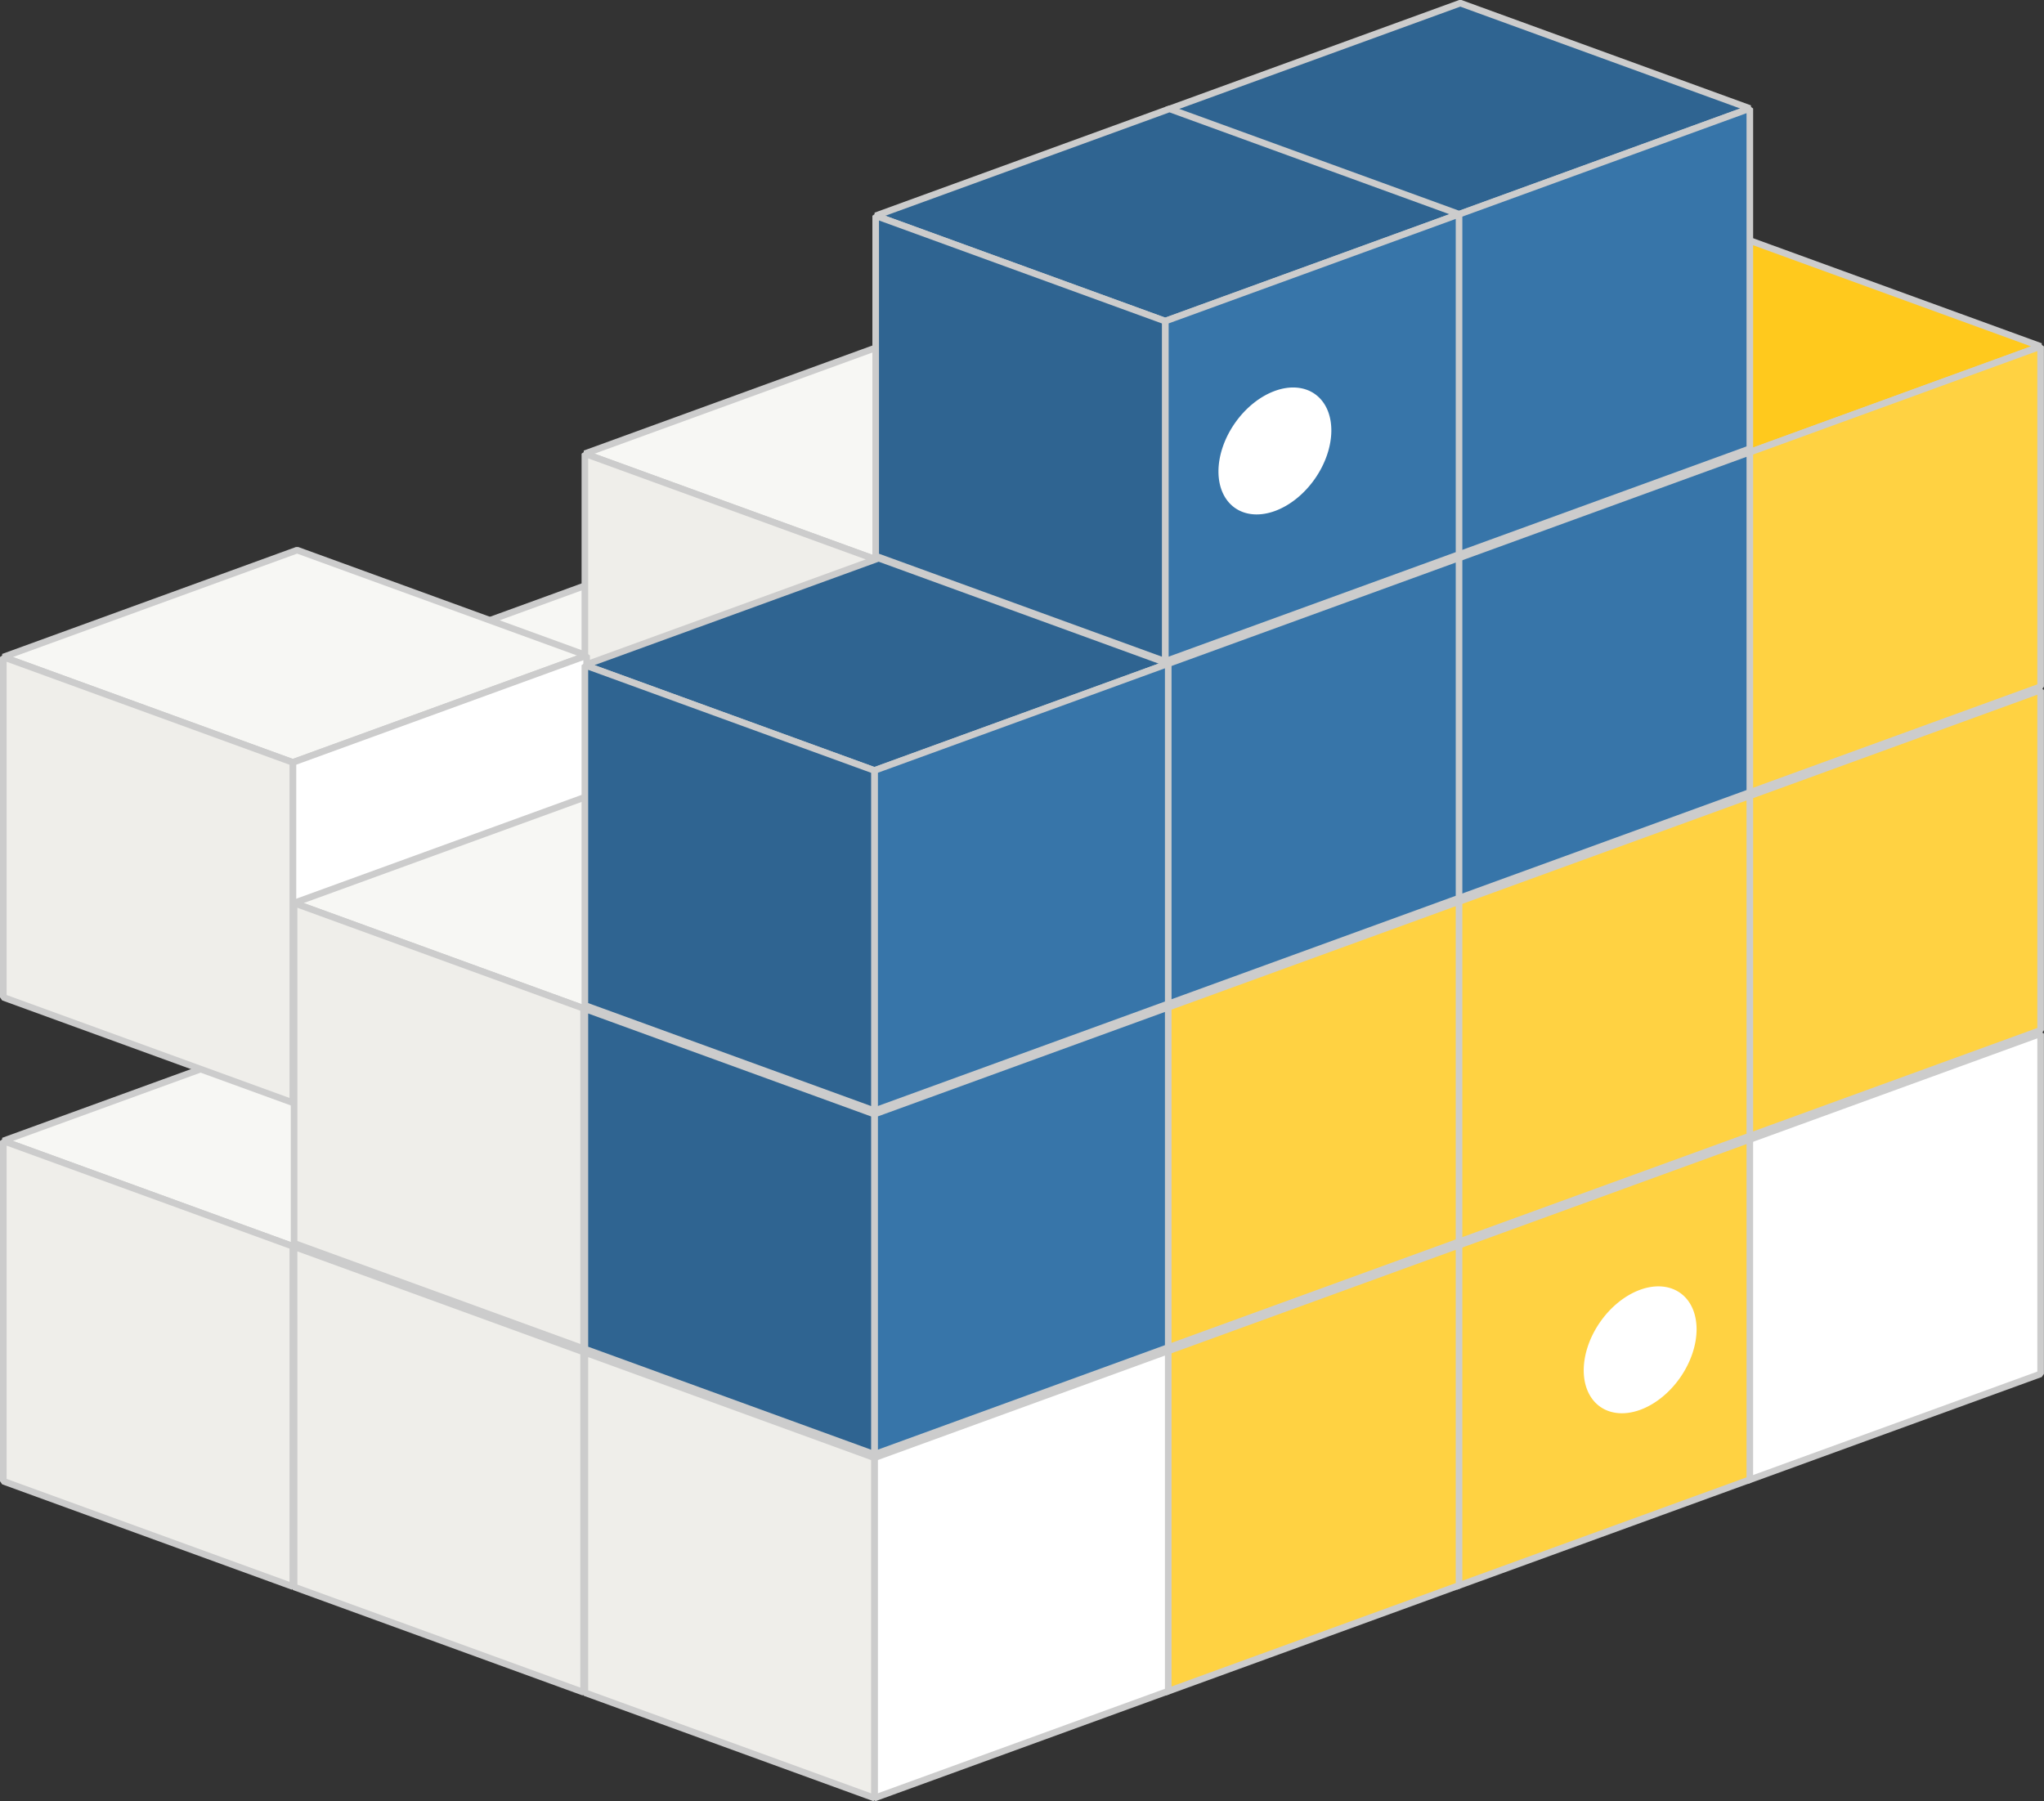 <?xml version="1.0" encoding="UTF-8" standalone="no"?>
<!-- Created with Inkscape (http://www.inkscape.org/) -->

<svg
   width="955.507"
   height="842.091"
   version="1.1"
   viewBox="0 0 955.507 842.091"
   xml:space="preserve"
   id="svg3"
   sodipodi:docname="pypi_icon.svg"
   inkscape:version="1.3.2 (091e20ef0f, 2023-11-25, custom)"
   xmlns:inkscape="http://www.inkscape.org/namespaces/inkscape"
   xmlns:sodipodi="http://sodipodi.sourceforge.net/DTD/sodipodi-0.dtd"
   xmlns="http://www.w3.org/2000/svg"
   xmlns:svg="http://www.w3.org/2000/svg"><rect x="0" y="0" width="955.507" height="842.091" fill="#333333" stroke="none"/><sodipodi:namedview
     id="namedview3"
     pagecolor="#ffffff"
     bordercolor="#cccccc"
     borderopacity="1"
     inkscape:showpageshadow="0"
     inkscape:pageopacity="1"
     inkscape:pagecheckerboard="0"
     inkscape:deskcolor="#d1d1d1"
     inkscape:zoom="0.19218749"
     inkscape:cx="470.89432"
     inkscape:cy="416.26018"
     inkscape:window-width="1536"
     inkscape:window-height="796"
     inkscape:window-x="0"
     inkscape:window-y="0"
     inkscape:window-maximized="1"
     inkscape:current-layer="svg3"
     showgrid="false" /><defs
     id="defs2"><radialGradient
       id="radialGradient2"
       cx="960"
       cy="540"
       r="960"
       gradientTransform="matrix(1,0,0,0.562,0,236.25)"
       gradientUnits="userSpaceOnUse"><stop
         stop-color="#644afa"
         offset="0"
         id="stop1"
         style="stop-color:#5ef258;stop-opacity:1;" /><stop
         stop-color="#34488f"
         offset="1"
         id="stop2"
         style="stop-color:#348f38;stop-opacity:1;" /></radialGradient></defs><g
     id="g3"
     transform="matrix(8.701,0,0,8.701,0.002,-1.3810478e-8)"><path
       d="m 15.8,37.159 15.555,5.662 15.786,-5.746 -15.555,-5.662 z m 15.623,-12.783 15.556,5.662 15.785,-5.746 -15.555,-5.662 z"
       fill="#f7f7f4"
       stroke="#cccccc"
       stroke-width="0.355"
       stroke-linejoin="bevel"
       id="path1" /><path
       d="m 31.423,24.376 15.556,5.662 v 18.282 l -15.556,-5.661 z"
       fill="#efeeea"
       stroke="#cccccc"
       stroke-width="0.355"
       stroke-linejoin="bevel"
       id="path2" /><path
       d="m 0.177,61.303 15.555,5.663 15.786,-5.746 -15.556,-5.662 z"
       fill="#f7f7f4"
       stroke="#cccccc"
       stroke-width="0.355"
       stroke-linejoin="bevel"
       id="path3" /><path
       d="m 0.177,61.303 15.555,5.663 v 18.282 l -15.555,-5.661 z"
       fill="#efeeea"
       stroke="#cccccc"
       stroke-width="0.355"
       stroke-linejoin="bevel"
       id="path4" /><path
       d="m 0.177,35.303 15.555,5.663 15.786,-5.746 -15.556,-5.662 z"
       fill="#f7f7f4"
       stroke="#cccccc"
       stroke-width="0.355"
       stroke-linejoin="bevel"
       id="path5" /><path
       d="m 15.732,40.966 v 18.282 l 15.786,-5.745 v -18.283 z"
       fill="#ffffff"
       stroke="#cccccc"
       stroke-width="0.355"
       stroke-linejoin="bevel"
       id="path6" /><path
       d="m 0.177,35.303 15.555,5.663 v 18.282 l -15.555,-5.661 z"
       fill="#efeeea"
       stroke="#cccccc"
       stroke-width="0.355"
       stroke-linejoin="bevel"
       id="path7" /><path
       d="m 15.799,66.985 15.556,5.662 v 18.283 l -15.555,-5.662 z"
       fill="#efeeea"
       stroke="#cccccc"
       stroke-width="0.355"
       stroke-linejoin="bevel"
       id="path10" /><path
       d="m 15.799,48.521 15.556,5.662 15.786,-5.746 -15.555,-5.661 z"
       fill="#f7f7f4"
       stroke="#cccccc"
       stroke-width="0.355"
       stroke-linejoin="bevel"
       id="path11" /><path
       d="m 15.799,48.521 15.556,5.662 v 18.283 l -15.555,-5.662 z"
       fill="#efeeea"
       stroke="#cccccc"
       stroke-width="0.355"
       stroke-linejoin="bevel"
       id="path12" /><path
       d="m 93.849,61.284 v 18.283 l 15.785,-5.745 v -18.283 z"
       fill="#ffffff"
       stroke="#cccccc"
       stroke-width="0.355"
       stroke-linejoin="bevel"
       id="path13" /><path
       d="m 78.225,66.966 v 18.282 l 15.786,-5.745 v -18.283 z"
       fill="#ffd242"
       stroke="#cccccc"
       stroke-width="0.355"
       stroke-linejoin="bevel"
       id="path14" /><path
       d="m 91.15,71.423 a 2.617,3.737 35 0 1 -3.032,4.33 2.617,3.737 35 0 1 -3.031,-2.122 2.617,3.737 35 0 1 3.031,-4.33 2.617,3.737 35 0 1 3.032,2.123 z"
       fill="#ffffff"
       id="path15" /><path
       d="m 62.602,72.647 v 18.283 l 15.786,-5.746 v -18.283 z"
       fill="#ffd242"
       stroke="#cccccc"
       stroke-width="0.355"
       stroke-linejoin="bevel"
       id="path16" /><path
       d="m 46.979,78.328 v 18.283 l 15.785,-5.746 v -18.282 z"
       fill="#ffffff"
       stroke="#cccccc"
       stroke-width="0.355"
       stroke-linejoin="bevel"
       id="path17" /><path
       d="m 31.423,72.666 15.556,5.662 v 18.283 l -15.556,-5.662 z"
       fill="#efeeea"
       stroke="#cccccc"
       stroke-width="0.355"
       stroke-linejoin="bevel"
       id="path18" /><path
       d="m 93.849,42.821 v 18.282 l 15.785,-5.745 v -18.283 z"
       fill="#ffd242"
       stroke="#cccccc"
       stroke-width="0.355"
       stroke-linejoin="bevel"
       id="path19" /><path
       d="m 78.293,18.695 15.556,5.662 15.785,-5.746 -15.555,-5.662 z"
       fill="#ffc91d"
       stroke="#cccccc"
       stroke-width="0.355"
       stroke-linejoin="bevel"
       id="path20" /><path
       d="m 93.849,24.357 v 18.282 l 15.785,-5.745 v -18.283 z m -15.624,24.145 v 18.282 l 15.786,-5.745 v -18.283 z"
       fill="#ffd242"
       stroke="#cccccc"
       stroke-width="0.355"
       stroke-linejoin="bevel"
       id="path21" /><path
       d="m 78.225,30.038 v 18.282 l 15.786,-5.745 v -18.283 z"
       fill="#3775a9"
       stroke="#cccccc"
       stroke-width="0.355"
       stroke-linejoin="bevel"
       id="path22" /><path
       d="m 62.67,5.912 15.555,5.662 15.786,-5.746 -15.555,-5.661 z"
       fill="#2f6491"
       stroke="#cccccc"
       stroke-width="0.355"
       stroke-linejoin="bevel"
       id="path23" /><path
       d="m 78.225,11.573 v 18.283 l 15.786,-5.745 V 5.828 Z"
       fill="#3775a9"
       stroke="#cccccc"
       stroke-width="0.355"
       stroke-linejoin="bevel"
       id="path24" /><path
       d="m 62.602,54.183 v 18.283 l 15.786,-5.746 v -18.283 z"
       fill="#ffd242"
       stroke="#cccccc"
       stroke-width="0.355"
       stroke-linejoin="bevel"
       id="path25" /><path
       d="m 62.602,35.719 v 18.283 l 15.786,-5.746 v -18.283 z m -15.623,24.145 v 18.283 l 15.785,-5.746 v -18.282 z"
       fill="#3775a9"
       stroke="#cccccc"
       stroke-width="0.355"
       stroke-linejoin="bevel"
       id="path26" /><path
       d="m 31.423,54.203 15.556,5.661 v 18.283 l -15.556,-5.662 z m 0,-18.465 15.556,5.662 15.785,-5.745 -15.555,-5.662 z"
       fill="#2f6491"
       stroke="#cccccc"
       stroke-width="0.355"
       stroke-linejoin="bevel"
       id="path27" /><path
       d="m 46.979,41.4 v 18.283 l 15.785,-5.746 v -18.282 z"
       fill="#3775a9"
       stroke="#cccccc"
       stroke-width="0.355"
       stroke-linejoin="bevel"
       id="path28" /><path
       d="m 31.423,35.738 15.556,5.662 v 18.283 l -15.556,-5.662 z m 15.624,-24.145 15.555,5.662 15.786,-5.746 -15.556,-5.661 z"
       fill="#2f6491"
       stroke="#cccccc"
       stroke-width="0.355"
       stroke-linejoin="bevel"
       id="path29" /><path
       d="m 62.602,17.255 v 18.283 l 15.786,-5.746 v -18.283 z"
       fill="#3775a9"
       stroke="#cccccc"
       stroke-width="0.355"
       stroke-linejoin="bevel"
       id="path30" /><path
       d="m 47.047,11.593 15.555,5.662 v 18.283 l -15.555,-5.662 z"
       fill="#2f6491"
       stroke="#cccccc"
       stroke-width="0.355"
       stroke-linejoin="bevel"
       id="path31" /><path
       d="m 71.527,23.127 a 2.617,3.737 35 0 1 -3.032,4.33 2.617,3.737 35 0 1 -3.032,-2.123 2.617,3.737 35 0 1 3.032,-4.33 2.617,3.737 35 0 1 3.032,2.123 z"
       fill="#ffffff"
       id="path32" /></g></svg>
